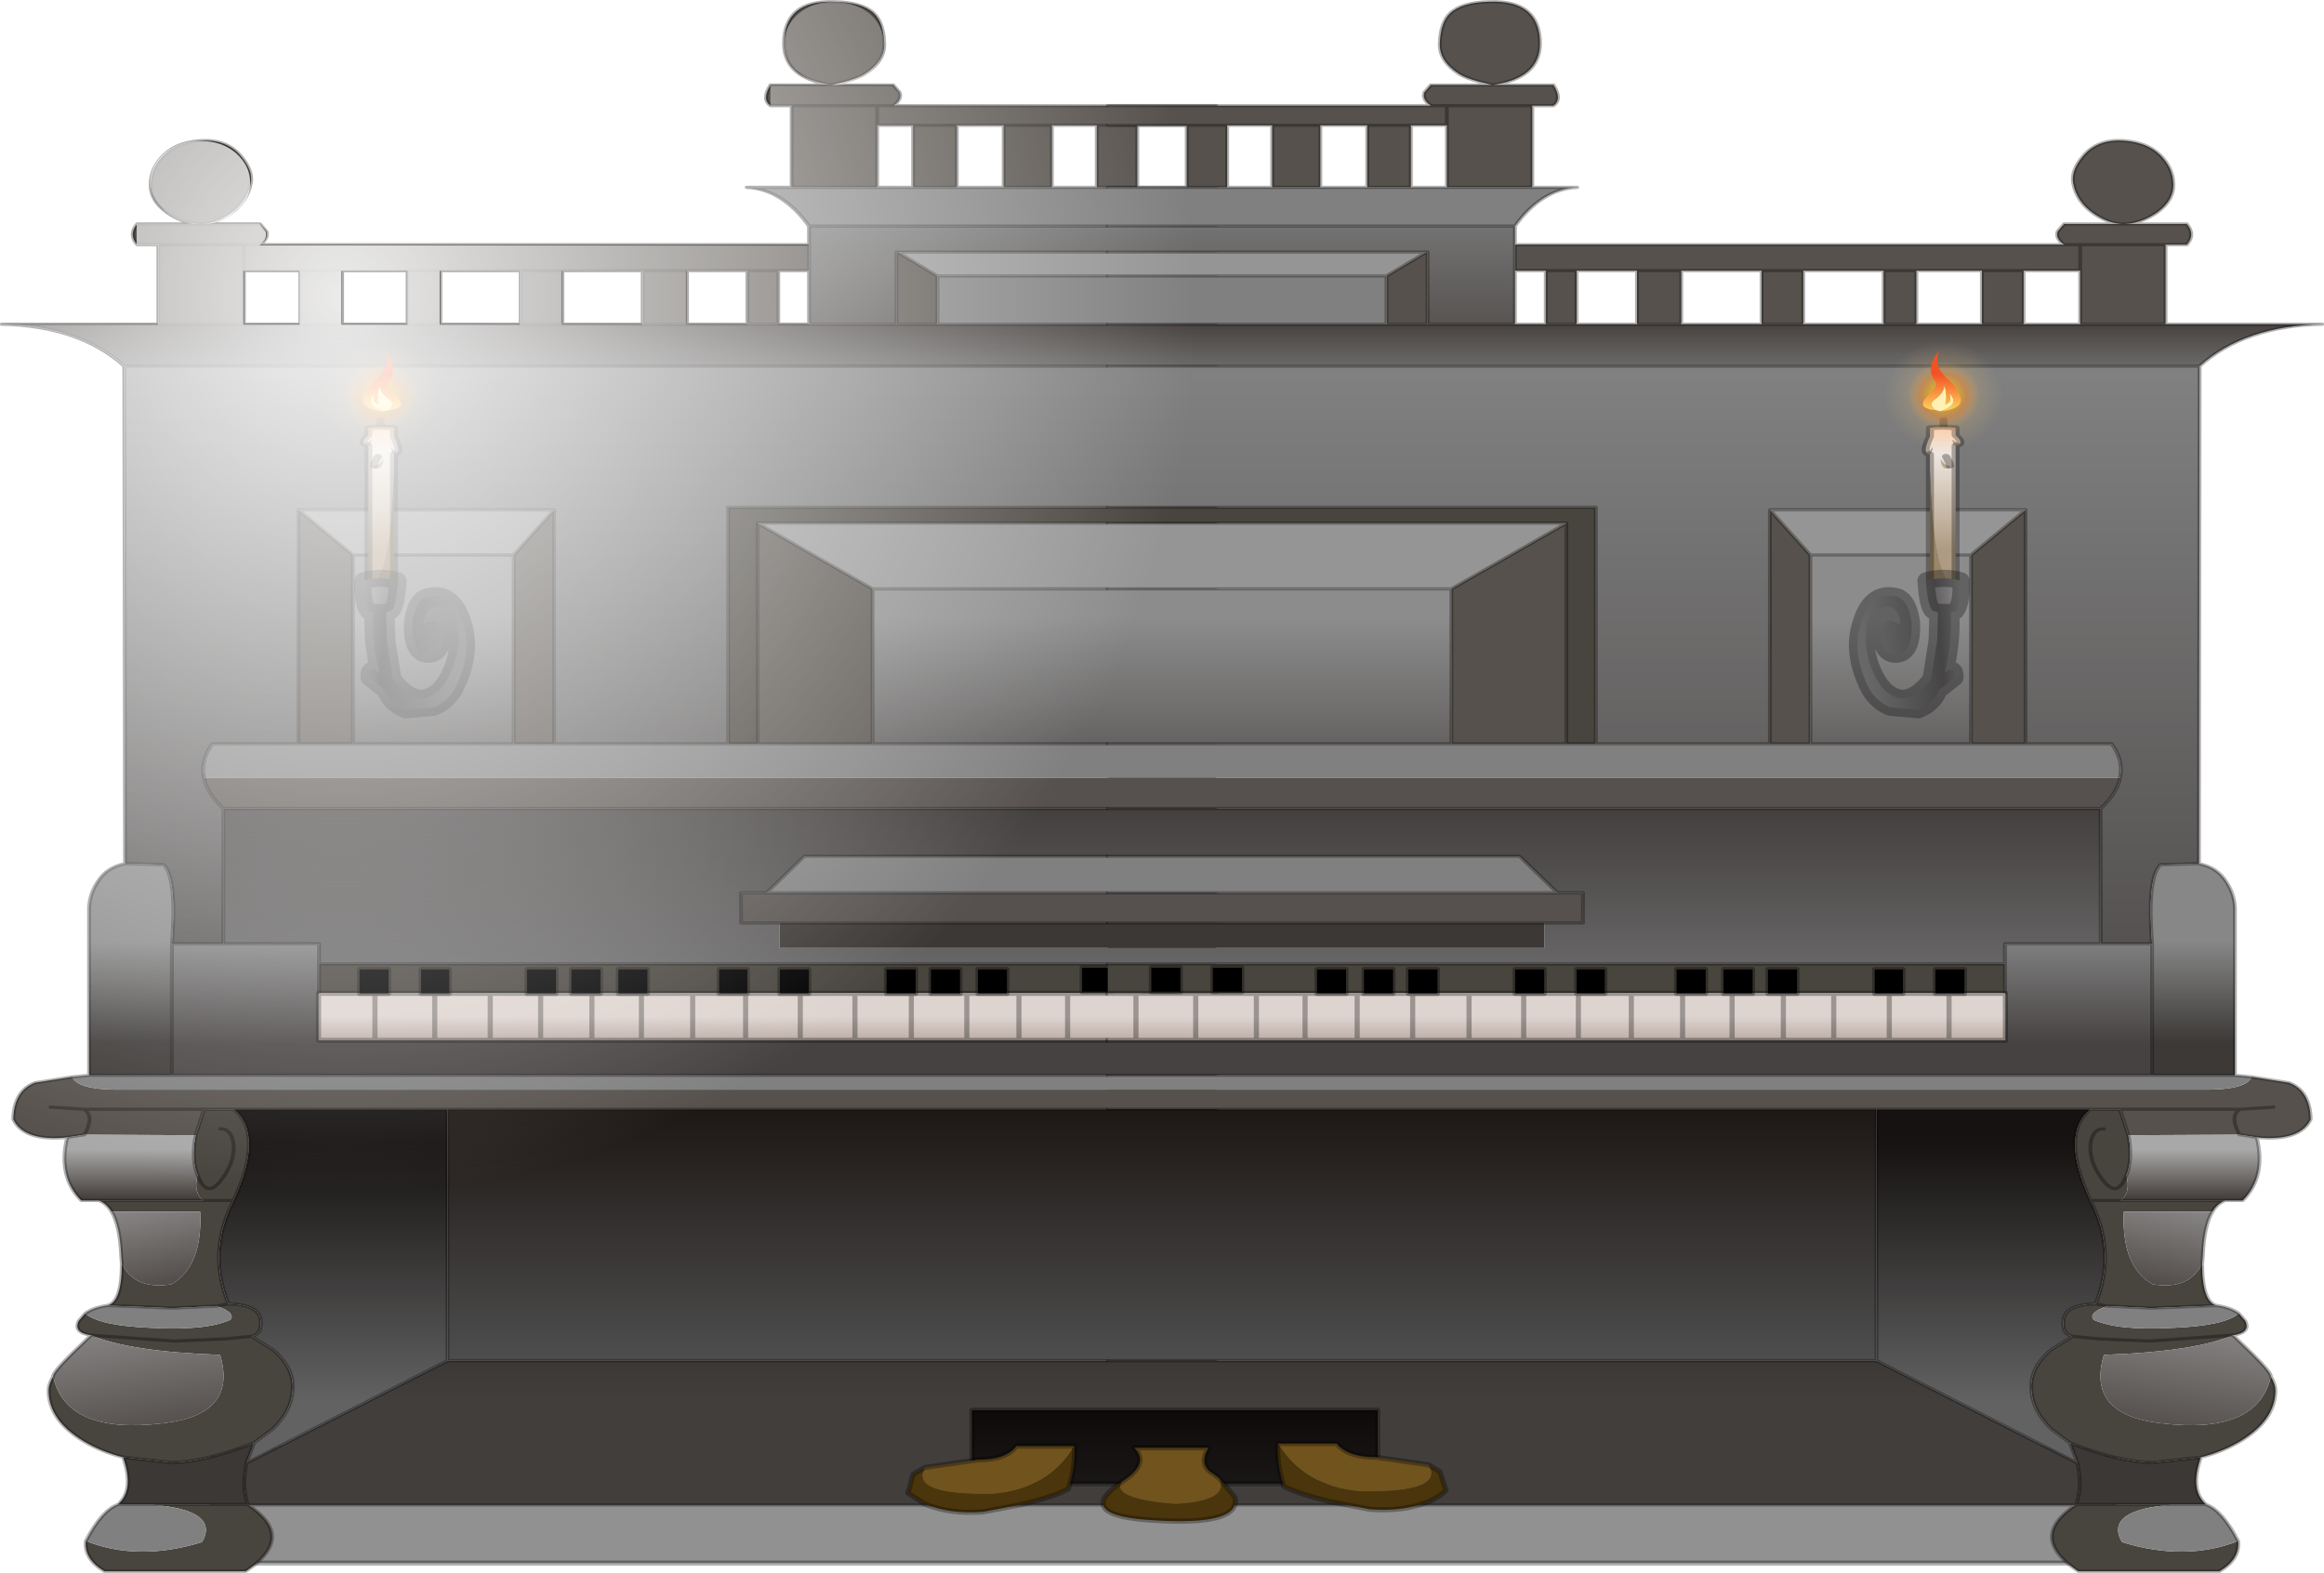 <?xml version="1.0" encoding="UTF-8" standalone="no"?>
<svg xmlns:xlink="http://www.w3.org/1999/xlink" height="92.1px" width="136.05px" xmlns="http://www.w3.org/2000/svg">
  <g transform="matrix(1.0, 0.0, 0.0, 1.0, 69.0, 92.05)">
    <use height="7.05" transform="matrix(1.0, 0.0, 0.0, 1.0, -56.75, -7.45)" width="111.7" xlink:href="#decoration95-shape0"/>
    <use height="148.25" id="decoration95-Couleur0_593423" filter="url(#decoration95-filter0)" transform="matrix(0.752, 0.0, 0.0, 0.621, -69.013, -92.043)" width="94.85" xlink:href="#decoration95-sprite0"/>
    <use height="48.3" transform="matrix(0.47, 0.0, 0.0, 0.299, -50.372, -72.073)" width="15.45" xlink:href="#decoration95-sprite1"/>
    <use height="27.7" transform="matrix(1.0, 0.0, 0.0, 1.0, -50.5, -58.7)" width="52.85" xlink:href="#decoration95-shape3"/>
    <use height="148.25" id="decoration95-Couleur0_593423" filter="url(#decoration95-filter0)" transform="matrix(-0.752, 0.0, 0.0, 0.621, 67.063, -92.043)" width="94.85" xlink:href="#decoration95-sprite0"/>
    <use height="48.3" transform="matrix(-0.47, 0.0, 0.0, 0.299, 48.422, -72.073)" width="15.45" xlink:href="#decoration95-sprite1"/>
    <use height="55.85" transform="matrix(1.0, 0.0, 0.0, 1.0, -16.0, -58.7)" width="64.55" xlink:href="#decoration95-shape4"/>
    <use height="91.9" transform="matrix(1.0, 0.0, 0.0, 1.0, -68.9, -91.95)" width="71.1" xlink:href="#decoration95-sprite3"/>
  </g>
  <defs>
    <g id="decoration95-shape0" transform="matrix(1.0, 0.0, 0.0, 1.0, 56.75, 7.45)">
      <path d="M54.8 -0.55 L-56.6 -0.55 -56.6 -7.3 54.8 -7.3 54.8 -0.55" fill="#000000" fill-opacity="0.431" fill-rule="evenodd" stroke="none"/>
      <path d="M54.8 -0.55 L-56.6 -0.55 -56.6 -7.3 54.8 -7.3 54.8 -0.55 Z" fill="none" stroke="#000000" stroke-linecap="round" stroke-linejoin="round" stroke-opacity="0.302" stroke-width="0.3"/>
    </g>
    <g id="decoration95-sprite0" transform="matrix(1.0, 0.0, 0.0, 1.0, 0.15, 0.15)">
      <use height="148.25" transform="matrix(1.0, 0.0, 0.0, 1.0, -0.15, -0.15)" width="94.85" xlink:href="#decoration95-shape1"/>
    </g>
    <g id="decoration95-shape1" transform="matrix(1.0, 0.0, 0.0, 1.0, 0.15, 0.15)">
      <path d="M94.55 34.35 L94.55 47.65 56.55 47.65 56.55 69.95 43.0 69.95 43.0 47.9 23.1 47.9 23.1 69.95 16.4 69.95 Q15.45 71.55 15.75 73.15 15.95 74.6 17.25 76.05 L17.25 88.8 13.25 88.8 Q13.65 82.6 12.6 81.35 L9.6 81.25 9.55 34.35 94.55 34.35" fill="url(#decoration95-gradient0)" fill-rule="evenodd" stroke="none"/>
      <path d="M94.55 55.35 L94.55 69.95 67.8 69.95 67.8 55.35 94.55 55.35 M27.35 52.15 L39.85 52.15 39.85 69.95 27.35 69.95 27.35 52.15" fill="url(#decoration95-gradient1)" fill-rule="evenodd" stroke="none"/>
      <path d="M94.55 23.6 L94.55 25.85 72.85 25.85 69.75 23.6 94.55 23.6 M94.55 49.15 L94.55 55.35 67.8 55.35 58.85 49.15 94.55 49.15 M39.85 52.15 L27.35 52.15 23.1 47.9 43.0 47.9 39.85 52.15" fill="#959595" fill-rule="evenodd" stroke="none"/>
      <path d="M94.55 47.65 L94.55 49.15 58.85 49.15 58.85 69.95 56.55 69.95 56.55 47.65 94.55 47.65 M94.55 90.7 L94.55 93.45 24.7 93.45 24.7 90.7 94.55 90.7 M19.2 141.7 Q23.0 144.75 19.0 147.95 L8.0 147.95 Q6.4 146.8 6.55 145.1 10.65 147.05 15.6 145.2 17.05 142.1 11.4 141.65 L19.15 141.65 19.2 141.7 M9.45 137.2 Q7.8 136.7 6.4 135.7 3.65 133.7 3.65 130.9 3.65 130.35 4.0 129.6 5.05 135.1 12.55 134.0 18.4 133.2 17.0 127.55 9.95 127.25 6.95 125.7 5.55 125.45 6.0 124.35 L6.5 123.65 Q7.6 124.8 11.55 125.0 15.85 125.3 17.8 124.25 18.25 123.6 16.75 122.95 L13.3 123.15 8.2 122.9 Q9.35 122.65 9.35 118.95 10.35 121.45 13.2 120.9 15.65 119.25 15.45 114.05 L8.55 114.05 Q8.15 113.25 7.55 113.0 L15.7 113.0 Q14.9 112.3 15.25 110.6 L15.2 110.5 Q14.75 108.9 15.1 106.85 L15.75 104.4 18.05 104.4 Q20.45 106.75 18.05 113.0 16.0 117.85 17.65 122.75 20.0 122.8 20.15 124.25 20.3 125.6 19.45 125.8 L21.15 127.1 Q22.8 128.8 22.65 130.9 22.55 132.85 21.1 134.55 L19.65 135.85 Q15.7 137.7 13.15 137.7 L9.45 137.2 M17.0 106.25 Q17.9 106.2 18.05 107.75 18.15 109.4 17.1 111.05 15.95 112.9 15.25 110.6 15.95 112.9 17.1 111.05 18.15 109.4 18.05 107.75 17.9 106.2 17.0 106.25 M16.75 122.95 L17.65 122.75 16.75 122.95 M18.05 113.0 L15.7 113.0 18.05 113.0 M19.45 125.8 L17.35 126.05 13.45 126.25 7.0 125.7 6.95 125.7 7.0 125.7 13.45 126.25 17.35 126.05 19.45 125.8" fill="#48443e" fill-rule="evenodd" stroke="none"/>
      <path d="M94.55 9.8 L94.55 11.65 88.4 11.65 88.4 17.5 85.25 17.5 85.25 11.65 81.75 11.65 81.75 17.5 78.0 17.5 78.0 11.65 74.35 11.65 74.35 17.5 70.95 17.5 70.95 11.65 74.35 11.65 70.95 11.65 68.15 11.65 68.15 17.5 61.5 17.5 61.5 9.8 59.85 9.8 Q59.15 9.2 59.85 7.85 L64.6 7.85 Q60.9 7.2 60.9 3.95 60.9 -0.15 64.8 0.0 67.0 0.05 67.9 1.1 68.65 1.95 68.7 3.95 68.75 5.6 67.2 6.8 66.7 7.2 65.6 7.55 L64.6 7.85 69.4 7.85 69.9 8.55 Q70.1 9.2 69.4 9.8 L94.55 9.8 M94.55 102.55 L94.55 104.4 34.7 104.4 18.05 104.4 15.75 104.4 15.1 106.85 6.45 106.8 5.1 107.05 Q1.75 107.45 0.9 105.35 0.95 102.65 2.6 101.9 L5.5 101.35 Q5.9 102.5 8.75 102.55 L94.55 102.55 M12.2 30.4 L12.2 22.9 10.55 22.9 Q9.85 21.95 10.55 20.95 L15.35 20.95 14.9 20.9 Q13.9 20.7 12.9 19.9 11.5 18.7 11.6 17.05 11.65 15.8 12.4 14.75 13.45 13.25 15.5 13.1 17.55 12.95 18.65 14.6 19.55 15.9 19.4 17.05 19.15 18.85 17.75 20.0 16.65 20.9 15.6 20.95 L20.1 20.95 20.6 21.65 Q20.8 22.3 20.1 22.9 L62.85 22.9 62.85 25.35 60.45 25.35 60.45 30.4 58.05 30.4 58.05 25.35 53.35 25.35 53.35 30.4 49.9 30.4 49.9 25.35 43.65 25.35 43.65 30.4 40.4 30.4 40.4 25.35 43.65 25.35 40.4 25.35 34.15 25.35 31.6 25.35 34.15 25.35 34.15 30.4 31.6 30.4 31.6 25.35 26.5 25.35 23.25 25.35 26.5 25.35 26.5 30.4 23.25 30.4 23.25 25.35 18.85 25.35 18.85 22.9 20.1 22.9 18.85 22.9 18.85 25.35 18.85 30.4 12.2 30.4 M85.25 11.65 L88.4 11.65 85.25 11.65 M69.4 9.8 L68.15 9.8 68.15 11.65 68.15 9.8 61.5 9.8 68.15 9.8 69.4 9.8 M81.75 11.65 L78.0 11.65 81.75 11.65 M69.65 30.4 L69.65 23.6 69.75 23.6 72.85 25.85 72.85 30.4 69.65 30.4 M58.05 25.35 L60.45 25.35 58.05 25.35 M49.9 25.35 L53.35 25.35 49.9 25.35 M12.2 22.9 L18.85 22.9 12.2 22.9 M15.35 20.95 L15.6 20.95 15.35 20.95 M39.85 52.15 L43.0 47.9 43.0 69.95 39.85 69.95 39.85 52.15 M23.1 47.9 L27.35 52.15 27.35 69.95 23.1 69.95 23.1 47.9 M67.8 55.35 L67.8 69.95 58.85 69.95 58.85 49.15 67.8 55.35 M6.45 106.8 Q7.25 105.0 6.4 104.4 L15.75 104.4 6.4 104.4 Q7.25 105.0 6.45 106.8 M3.8 104.2 L6.4 104.4 3.8 104.2" fill="#56514c" fill-rule="evenodd" stroke="none"/>
      <path d="M88.4 17.5 L94.55 17.5 94.55 21.15 62.85 21.15 Q60.75 17.65 58.0 17.5 L61.5 17.5 68.15 17.5 70.95 17.5 74.35 17.5 78.0 17.5 81.75 17.5 85.25 17.5 88.4 17.5 M94.55 25.85 L94.55 30.4 72.85 30.4 72.85 25.85 94.55 25.85 M94.55 69.95 L94.55 73.15 15.75 73.15 Q15.45 71.55 16.4 69.95 L23.1 69.95 27.35 69.95 39.85 69.95 43.0 69.95 56.55 69.95 58.85 69.95 67.8 69.95 94.55 69.95 M94.55 80.55 L94.55 84.0 59.55 84.0 62.5 80.55 94.55 80.55 M94.55 101.2 L94.55 102.55 8.75 102.55 Q5.9 102.5 5.5 101.35 L6.8 101.2 13.25 101.2 94.55 101.2 M6.55 145.1 Q7.75 142.25 9.05 141.65 L11.4 141.65 Q17.05 142.1 15.6 145.2 10.65 147.05 6.55 145.1 M6.5 123.65 Q7.1 123.1 8.2 122.9 L13.3 123.15 16.75 122.95 Q18.25 123.6 17.8 124.25 15.85 125.3 11.55 125.0 7.6 124.8 6.5 123.65" fill="#808080" fill-rule="evenodd" stroke="none"/>
      <path d="M94.55 73.15 L94.55 76.05 17.25 76.05 Q15.95 74.6 15.75 73.15 L94.55 73.15 M94.55 84.0 L94.55 86.85 60.55 86.85 57.55 86.85 57.55 84.0 59.55 84.0 94.55 84.0" fill="#56514e" fill-rule="evenodd" stroke="none"/>
      <path d="M94.55 76.05 L94.55 80.55 62.5 80.55 59.55 84.0 57.55 84.0 57.55 86.85 60.55 86.85 60.55 89.2 94.55 89.2 94.55 90.7 24.7 90.7 24.7 88.8 17.25 88.8 17.25 76.05 94.55 76.05" fill="url(#decoration95-gradient2)" fill-rule="evenodd" stroke="none"/>
      <path d="M94.55 86.85 L94.55 89.2 60.55 89.2 60.55 86.85 94.55 86.85 M9.05 141.65 Q10.35 140.3 9.45 137.2 L13.15 137.7 Q15.7 137.7 19.65 135.85 L19.05 137.75 18.95 138.6 Q18.75 140.15 19.15 141.65 L11.4 141.65 9.05 141.65" fill="#3c3835" fill-rule="evenodd" stroke="none"/>
      <path d="M94.55 30.4 L94.55 34.35 9.55 34.35 Q6.05 30.55 0.0 30.4 L12.2 30.4 18.85 30.4 23.25 30.4 26.5 30.4 31.6 30.4 34.15 30.4 40.4 30.4 43.65 30.4 49.9 30.4 53.35 30.4 58.05 30.4 60.45 30.4 62.85 30.4 69.65 30.4 72.85 30.4 94.55 30.4" fill="url(#decoration95-gradient3)" fill-rule="evenodd" stroke="none"/>
      <path d="M94.55 21.15 L94.55 23.6 69.75 23.6 69.65 23.6 69.65 30.4 62.85 30.4 62.85 25.35 62.85 22.9 62.85 21.15 94.55 21.15" fill="url(#decoration95-gradient4)" fill-rule="evenodd" stroke="none"/>
      <path d="M24.7 93.45 L24.7 97.85 94.55 97.85 94.55 101.2 13.25 101.2 13.25 88.8 17.25 88.8 24.7 88.8 24.7 90.7 24.7 93.45" fill="url(#decoration95-gradient5)" fill-rule="evenodd" stroke="none"/>
      <path d="M6.8 101.2 L6.8 85.8 Q6.75 84.3 7.45 83.0 8.15 81.6 9.6 81.25 L12.6 81.35 Q13.65 82.6 13.25 88.8 L13.25 101.2 6.8 101.2" fill="url(#decoration95-gradient6)" fill-rule="evenodd" stroke="none"/>
      <path d="M7.55 113.0 L6.2 113.0 Q4.35 110.75 5.1 107.05 L6.45 106.8 15.1 106.85 Q14.75 108.9 15.2 110.5 L15.25 110.6 Q14.9 112.3 15.7 113.0 L7.55 113.0" fill="url(#decoration95-gradient7)" fill-rule="evenodd" stroke="none"/>
      <path d="M9.35 118.95 L9.3 118.2 Q9.2 115.35 8.55 114.05 L15.45 114.05 Q15.65 119.25 13.2 120.9 10.35 121.45 9.35 118.95" fill="url(#decoration95-gradient8)" fill-rule="evenodd" stroke="none"/>
      <path d="M4.0 129.6 Q3.95 129.25 5.45 127.45 L6.95 125.7 Q9.95 127.25 17.0 127.55 18.4 133.2 12.55 134.0 5.05 135.1 4.0 129.6" fill="url(#decoration95-gradient9)" fill-rule="evenodd" stroke="none"/>
      <path d="M19.65 135.85 L21.1 134.55 Q22.55 132.85 22.65 130.9 22.8 128.8 21.15 127.1 L19.45 125.8 Q20.3 125.6 20.15 124.25 20.0 122.8 17.65 122.75 16.0 117.85 18.05 113.0 20.45 106.75 18.05 104.4 L34.7 104.4 34.7 128.1 19.05 137.75 19.65 135.85" fill="url(#decoration95-gradient10)" fill-rule="evenodd" stroke="none"/>
      <path d="M94.55 104.4 L94.55 128.1 34.7 128.1 34.7 104.4 94.55 104.4" fill="url(#decoration95-gradient11)" fill-rule="evenodd" stroke="none"/>
      <path d="M94.55 128.1 L94.55 141.7 19.2 141.7 19.15 141.65 Q18.75 140.15 18.95 138.6 L19.05 137.75 34.7 128.1 94.55 128.1" fill="url(#decoration95-gradient12)" fill-rule="evenodd" stroke="none"/>
      <path d="M94.55 11.65 L88.4 11.65 88.4 17.5 94.55 17.5 M94.55 141.7 L19.2 141.7 Q23.0 144.75 19.0 147.95 L8.0 147.95 Q6.4 146.8 6.55 145.1 7.75 142.25 9.05 141.65 10.35 140.3 9.45 137.2 7.8 136.7 6.4 135.7 3.65 133.7 3.65 130.9 3.65 130.35 4.0 129.6 3.95 129.25 5.45 127.45 L6.95 125.7 Q5.55 125.45 6.0 124.35 L6.5 123.65 Q7.1 123.1 8.2 122.9 9.35 122.65 9.35 118.95 L9.3 118.2 Q9.2 115.35 8.55 114.05 8.15 113.25 7.55 113.0 L6.2 113.0 Q4.35 110.75 5.1 107.05 1.75 107.45 0.9 105.35 0.95 102.65 2.6 101.9 L5.5 101.35 6.8 101.2 6.8 85.8 Q6.75 84.3 7.45 83.0 8.15 81.6 9.6 81.25 L9.55 34.35 Q6.05 30.55 0.0 30.4 L12.2 30.4 12.2 22.9 10.55 22.9 Q9.85 21.95 10.55 20.95 L15.35 20.95 14.9 20.9 Q13.9 20.7 12.9 19.9 11.5 18.7 11.6 17.05 11.65 15.8 12.4 14.75 13.45 13.25 15.5 13.1 17.55 12.95 18.65 14.6 19.55 15.9 19.4 17.05 19.15 18.85 17.75 20.0 16.65 20.9 15.6 20.95 L20.1 20.95 20.6 21.65 Q20.8 22.3 20.1 22.9 L62.85 22.9 62.85 21.15 Q60.75 17.65 58.0 17.5 L61.5 17.5 61.5 9.8 59.85 9.8 Q59.15 9.2 59.85 7.85 L64.6 7.85 Q60.9 7.2 60.9 3.95 60.9 -0.15 64.8 0.0 67.0 0.05 67.9 1.1 68.65 1.95 68.7 3.95 68.75 5.6 67.2 6.8 66.7 7.2 65.6 7.55 L64.6 7.85 69.4 7.85 69.9 8.55 Q70.1 9.2 69.4 9.8 L94.55 9.8 M85.25 17.5 L85.25 11.65 81.75 11.65 81.75 17.5 85.25 17.5 88.4 17.5 M88.4 11.65 L85.25 11.65 M74.35 11.65 L70.95 11.65 70.95 17.5 74.35 17.5 74.35 11.65 78.0 11.65 81.75 11.65 M68.15 11.65 L68.15 9.8 61.5 9.8 M68.15 9.8 L69.4 9.8 M69.75 23.6 L69.65 23.6 69.65 30.4 72.85 30.4 72.85 25.85 69.75 23.6 94.55 23.6 M61.5 17.5 L68.15 17.5 68.15 11.65 70.95 11.65 M74.35 17.5 L78.0 17.5 78.0 11.65 M68.15 17.5 L70.95 17.5 M58.05 30.4 L58.05 25.35 53.35 25.35 53.35 30.4 58.05 30.4 60.45 30.4 60.45 25.35 58.05 25.35 M49.9 25.35 L49.9 30.4 53.35 30.4 M43.65 30.4 L43.65 25.35 40.4 25.35 40.4 30.4 43.65 30.4 49.9 30.4 M49.9 25.35 L43.65 25.35 M53.35 25.35 L49.9 25.35 M62.85 30.4 L62.85 25.35 60.45 25.35 M69.65 30.4 L62.85 30.4 60.45 30.4 M62.85 25.35 L62.85 22.9 M20.1 22.9 L18.85 22.9 18.85 25.35 23.25 25.35 26.5 25.35 31.6 25.35 34.15 25.35 40.4 25.35 M15.6 20.95 L15.35 20.95 M18.85 22.9 L12.2 22.9 M18.85 25.35 L18.85 30.4 23.25 30.4 23.25 25.35 M12.2 30.4 L18.85 30.4 M34.15 30.4 L40.4 30.4 M31.6 30.4 L34.15 30.4 34.15 25.35 M31.6 25.35 L31.6 30.4 26.5 30.4 23.25 30.4 M26.5 30.4 L26.5 25.35 M27.35 52.15 L39.85 52.15 43.0 47.9 23.1 47.9 27.35 52.15 27.35 69.95 39.85 69.95 39.85 52.15 M27.35 69.95 L23.1 69.95 16.4 69.95 Q15.45 71.55 15.75 73.15 M17.25 88.8 L13.25 88.8 13.25 101.2 94.55 101.2 M17.25 88.8 L17.25 76.05 Q15.95 74.6 15.75 73.15 M13.25 88.8 Q13.65 82.6 12.6 81.35 L9.6 81.25 M24.7 90.7 L24.7 88.8 17.25 88.8 M24.7 90.7 L24.7 93.45 M67.8 55.35 L67.8 69.95 94.55 69.95 M56.55 69.95 L43.0 69.95 39.85 69.95 M56.55 69.95 L58.85 69.95 58.85 49.15 94.55 49.15 M59.55 84.0 L57.55 84.0 57.55 86.85 60.55 86.85 94.55 86.85 M67.8 69.95 L58.85 69.95 M94.55 80.55 L62.5 80.55 59.55 84.0 94.55 84.0 M58.85 49.15 L67.8 55.35 94.55 55.35 M23.1 47.9 L23.1 69.95 M43.0 69.95 L43.0 47.9 M94.55 47.65 L56.55 47.65 56.55 69.95 M15.1 106.85 L15.75 104.4 6.4 104.4 Q7.25 105.0 6.45 106.8 L5.1 107.05 M15.1 106.85 Q14.75 108.9 15.2 110.5 L15.25 110.6 Q15.95 112.9 17.1 111.05 18.15 109.4 18.05 107.75 17.9 106.2 17.0 106.25 M18.05 104.4 L15.75 104.4 M6.4 104.4 L3.8 104.2 M16.75 122.95 L13.3 123.15 8.2 122.9 M17.65 122.75 L16.75 122.95 M18.05 104.4 Q20.45 106.75 18.05 113.0 16.0 117.85 17.65 122.75 20.0 122.8 20.15 124.25 20.3 125.6 19.45 125.8 L21.15 127.1 Q22.8 128.8 22.65 130.9 22.55 132.85 21.1 134.55 L19.65 135.85 19.05 137.75 34.7 128.1 34.7 104.4 18.05 104.4 M15.7 113.0 L18.05 113.0 M7.55 113.0 L15.7 113.0 M6.8 101.2 L13.25 101.2 M6.95 125.7 L7.0 125.7 13.45 126.25 17.35 126.05 19.45 125.8 M19.15 141.65 L11.4 141.65 M19.15 141.65 Q18.75 140.15 18.95 138.6 L19.05 137.75 M19.2 141.7 L19.15 141.65 M9.45 137.2 L13.15 137.7 Q15.7 137.7 19.65 135.85 M9.05 141.65 L11.4 141.65 M94.55 128.1 L34.7 128.1 M34.7 104.4 L94.55 104.4 M94.55 90.7 L24.7 90.7 M94.55 25.85 L72.85 25.85 M94.55 34.35 L9.55 34.35 M94.55 30.4 L72.85 30.4 M94.55 76.05 L17.25 76.05 M81.75 17.5 L78.0 17.5 M94.55 21.15 L62.85 21.15" fill="none" stroke="#000000" stroke-linecap="round" stroke-linejoin="round" stroke-opacity="0.302" stroke-width="0.3"/>
    </g>
    <linearGradient gradientTransform="matrix(0.0, 0.036, -0.033, 0.0, 52.85, 64.8)" gradientUnits="userSpaceOnUse" id="decoration95-gradient0" spreadMethod="pad" x1="-819.2" x2="819.2">
      <stop offset="0.0" stop-color="#808080"/>
      <stop offset="0.992" stop-color="#514e4d"/>
    </linearGradient>
    <linearGradient gradientTransform="matrix(0.0, 0.018, -0.011, 0.0, 34.35, 71.0)" gradientUnits="userSpaceOnUse" id="decoration95-gradient1" spreadMethod="pad" x1="-819.2" x2="819.2">
      <stop offset="0.059" stop-color="#8c8c8c"/>
      <stop offset="0.992" stop-color="#332e2c"/>
    </linearGradient>
    <linearGradient gradientTransform="matrix(0.0, -0.013, 0.009, 0.0, 55.85, 81.15)" gradientUnits="userSpaceOnUse" id="decoration95-gradient2" spreadMethod="pad" x1="-819.2" x2="819.2">
      <stop offset="0.008" stop-color="#696868"/>
      <stop offset="1.0" stop-color="#35312f"/>
    </linearGradient>
    <linearGradient gradientTransform="matrix(0.0, -0.004, 0.002, 0.0, 47.15, 32.6)" gradientUnits="userSpaceOnUse" id="decoration95-gradient3" spreadMethod="pad" x1="-819.2" x2="819.2">
      <stop offset="0.0" stop-color="#797979"/>
      <stop offset="0.988" stop-color="#3f3936"/>
    </linearGradient>
    <linearGradient gradientTransform="matrix(0.0, 0.01, -0.006, 0.0, 78.75, 25.8)" gradientUnits="userSpaceOnUse" id="decoration95-gradient4" spreadMethod="pad" x1="-819.2" x2="819.2">
      <stop offset="0.0" stop-color="#7e7e7e"/>
      <stop offset="0.992" stop-color="#4d4947"/>
    </linearGradient>
    <linearGradient gradientTransform="matrix(0.0, 0.006, -0.012, 0.0, 9.25, 93.45)" gradientUnits="userSpaceOnUse" id="decoration95-gradient5" spreadMethod="pad" x1="-819.2" x2="819.2">
      <stop offset="0.0" stop-color="#808080"/>
      <stop offset="0.992" stop-color="#464241"/>
    </linearGradient>
    <linearGradient gradientTransform="matrix(0.0, 0.006, -0.012, 0.0, 9.25, 93.45)" gradientUnits="userSpaceOnUse" id="decoration95-gradient6" spreadMethod="pad" x1="-819.2" x2="819.2">
      <stop offset="0.0" stop-color="#878787"/>
      <stop offset="0.976" stop-color="#3c3937"/>
    </linearGradient>
    <linearGradient gradientTransform="matrix(0.0, 0.003, -0.004, 0.0, 10.3, 110.65)" gradientUnits="userSpaceOnUse" id="decoration95-gradient7" spreadMethod="pad" x1="-819.2" x2="819.2">
      <stop offset="0.0" stop-color="#a8a8a8"/>
      <stop offset="0.992" stop-color="#3f3936"/>
    </linearGradient>
    <linearGradient gradientTransform="matrix(0.003, 0.009, -0.004, 0.001, 12.0, 116.0)" gradientUnits="userSpaceOnUse" id="decoration95-gradient8" spreadMethod="pad" x1="-819.2" x2="819.2">
      <stop offset="0.035" stop-color="#a8a8a8"/>
      <stop offset="0.992" stop-color="#3f3936"/>
    </linearGradient>
    <linearGradient gradientTransform="matrix(0.004, 0.013, -0.005, 0.001, 10.95, 127.95)" gradientUnits="userSpaceOnUse" id="decoration95-gradient9" spreadMethod="pad" x1="-819.2" x2="819.2">
      <stop offset="0.035" stop-color="#a8a8a8"/>
      <stop offset="0.992" stop-color="#3f3936"/>
    </linearGradient>
    <linearGradient gradientTransform="matrix(0.0, -0.015, 0.021, 0.0, 55.75, 119.7)" gradientUnits="userSpaceOnUse" id="decoration95-gradient10" spreadMethod="pad" x1="-819.2" x2="819.2">
      <stop offset="0.0" stop-color="#626262"/>
      <stop offset="1.0" stop-color="#151211"/>
    </linearGradient>
    <linearGradient gradientTransform="matrix(0.0, -0.014, 0.015, 0.0, 64.6, 116.25)" gradientUnits="userSpaceOnUse" id="decoration95-gradient11" spreadMethod="pad" x1="-819.2" x2="819.2">
      <stop offset="0.0" stop-color="#4d4d4d"/>
      <stop offset="1.0" stop-color="#1e1816"/>
    </linearGradient>
    <linearGradient gradientTransform="matrix(0.0, -0.015, 0.021, 0.0, 55.75, 119.7)" gradientUnits="userSpaceOnUse" id="decoration95-gradient12" spreadMethod="pad" x1="-819.2" x2="819.2">
      <stop offset="0.0" stop-color="#413e3c"/>
      <stop offset="1.0" stop-color="#191615"/>
    </linearGradient>
    <g id="decoration95-sprite1" transform="matrix(1.0, 0.0, 0.0, 1.0, 7.7, 53.5)">
      <use height="48.3" transform="matrix(1.0, 0.0, 0.0, 1.0, -7.7, -53.5)" width="15.45" xlink:href="#decoration95-shape2"/>
      <use height="0.0" transform="matrix(0.048, 0.019, -0.014, 0.078, -1.65, -47.2)" width="0.0" xlink:href="#decoration95-sprite2"/>
    </g>
    <g id="decoration95-shape2" transform="matrix(1.0, 0.0, 0.0, 1.0, 7.7, 53.5)">
      <path d="M0.05 -36.7 L0.05 -38.1" fill="none" stroke="#000000" stroke-linecap="round" stroke-linejoin="round" stroke-opacity="0.298" stroke-width="1.0"/>
      <path d="M-2.0 -33.45 Q-2.25 -33.95 -1.45 -35.1 L-1.45 -36.55 Q0.15 -36.85 1.75 -36.55 L1.75 -34.85 Q2.4 -32.7 2.25 -31.9 1.75 -31.65 1.4 -32.8 1.45 -31.95 1.75 -31.4 L1.75 -27.95 Q1.3 -5.5 -1.45 -6.05 L-1.45 -33.1 Q-1.05 -33.35 -1.1 -34.2 -1.4 -33.65 -2.0 -33.45" fill="url(#decoration95-gradient13)" fill-rule="evenodd" stroke="none"/>
      <path d="M2.25 -31.9 Q2.15 -31.35 1.75 -31.4 1.45 -31.95 1.4 -32.8 1.75 -31.65 2.25 -31.9 M-1.45 -33.1 Q-1.9 -33.2 -2.0 -33.45 -1.4 -33.65 -1.1 -34.2 -1.05 -33.35 -1.45 -33.1" fill="#b6a68f" fill-rule="evenodd" stroke="none"/>
      <path d="M1.75 -27.95 L1.75 -6.05 Q0.2 -5.35 -1.45 -6.05 1.3 -5.5 1.75 -27.95" fill="#9a876a" fill-rule="evenodd" stroke="none"/>
      <path d="M-2.0 -33.45 Q-2.25 -33.95 -1.45 -35.1 L-1.45 -36.55 Q0.15 -36.85 1.75 -36.55 L1.75 -34.85 Q2.4 -32.7 2.25 -31.9 2.15 -31.35 1.75 -31.4 L1.75 -27.95 1.75 -6.05 Q0.2 -5.35 -1.45 -6.05 L-1.45 -33.1 Q-1.9 -33.2 -2.0 -33.45 Z" fill="none" stroke="#000000" stroke-linecap="round" stroke-linejoin="round" stroke-opacity="0.298" stroke-width="1.0"/>
      <path d="M-0.75 -29.1 Q-0.15 -29.0 0.45 -30.5 0.3 -28.75 -0.2 -28.6 -0.8 -28.4 -0.75 -29.1" fill="#b6a68f" fill-rule="evenodd" stroke="none"/>
      <path d="M-0.75 -29.1 L-0.65 -29.75 -0.25 -30.95" fill="none" stroke="#000000" stroke-linecap="round" stroke-linejoin="round" stroke-opacity="0.298" stroke-width="1.0"/>
      <path d="M5.5 -50.4 Q7.75 -47.3 7.75 -42.9 7.75 -38.5 5.5 -35.35 3.25 -32.3 0.05 -32.3 -3.2 -32.3 -5.45 -35.35 -7.7 -38.5 -7.7 -42.9 -7.7 -47.3 -5.45 -50.4 -3.2 -53.5 0.05 -53.5 3.25 -53.5 5.5 -50.4" fill="url(#decoration95-gradient14)" fill-rule="evenodd" stroke="none"/>
      <path d="M0.45 -39.8 Q-2.05 -41.05 -0.7 -43.25 -1.05 -41.45 -0.15 -41.15 -0.4 -42.7 -0.1 -44.7 L-0.05 -45.0 -0.05 -44.7 Q0.05 -43.25 1.2 -42.05 1.95 -41.15 1.1 -40.05 L0.45 -39.8" fill="#fff1b4" fill-rule="evenodd" stroke="none"/>
      <path d="M0.45 -39.8 L0.4 -39.8 Q-2.55 -40.3 -2.05 -42.7 L-1.4 -44.7 -0.2 -46.5 Q1.4 -48.95 0.55 -51.75 2.45 -48.2 1.0 -45.45 0.95 -45.05 1.05 -44.7 L1.25 -44.15 2.1 -42.7 Q2.9 -41.35 2.5 -40.7 2.0 -40.1 1.1 -40.05 1.95 -41.15 1.2 -42.05 0.05 -43.25 -0.05 -44.7 L-0.05 -45.0 -0.1 -44.7 Q-0.4 -42.7 -0.15 -41.15 -1.05 -41.45 -0.7 -43.25 -2.05 -41.05 0.45 -39.8" fill="url(#decoration95-gradient15)" fill-rule="evenodd" stroke="none"/>
    </g>
    <linearGradient gradientTransform="matrix(0.0, -0.017, 0.019, 0.0, 0.4, -25.45)" gradientUnits="userSpaceOnUse" id="decoration95-gradient13" spreadMethod="pad" x1="-819.2" x2="819.2">
      <stop offset="0.043" stop-color="#af9b83"/>
      <stop offset="0.718" stop-color="#eee7e0"/>
      <stop offset="1.0" stop-color="#ffc49f"/>
    </linearGradient>
    <radialGradient cx="0" cy="0" gradientTransform="matrix(0.009, 0.0, 0.0, 0.013, 0.05, -42.9)" gradientUnits="userSpaceOnUse" id="decoration95-gradient14" r="819.2" spreadMethod="pad">
      <stop offset="0.0" stop-color="#fffdf5" stop-opacity="0.878"/>
      <stop offset="0.149" stop-color="#ffd202" stop-opacity="0.702"/>
      <stop offset="0.392" stop-color="#f79331" stop-opacity="0.541"/>
      <stop offset="0.616" stop-color="#fcc86f" stop-opacity="0.141"/>
      <stop offset="1.0" stop-color="#ffdd87" stop-opacity="0.0"/>
    </radialGradient>
    <linearGradient gradientTransform="matrix(0.0, 0.005, -0.006, 0.0, -0.05, -42.95)" gradientUnits="userSpaceOnUse" id="decoration95-gradient15" spreadMethod="pad" x1="-819.2" x2="819.2">
      <stop offset="0.0" stop-color="#f35225"/>
      <stop offset="0.988" stop-color="#ffe362"/>
    </linearGradient>
    <g id="decoration95-shape3" transform="matrix(1.0, 0.0, 0.0, 1.0, 50.5, 58.7)">
      <path d="M-43.3 -56.55 Q-44.15 -56.55 -44.2 -55.5 L-43.7 -55.7 Q-43.35 -55.75 -43.3 -55.5 -42.95 -55.0 -43.15 -54.35 -43.35 -53.8 -43.85 -53.75 -44.95 -53.7 -44.85 -55.65 -44.65 -57.05 -43.85 -57.15 -42.45 -57.4 -41.9 -55.6 -41.3 -53.8 -42.4 -51.7 -42.85 -50.95 -43.6 -50.65 L-45.25 -50.5 Q-46.15 -50.85 -46.45 -51.65 L-47.4 -52.4 Q-47.45 -53.05 -46.8 -52.7 -47.25 -54.45 -47.15 -56.2 L-47.45 -56.3 Q-47.8 -56.75 -47.75 -58.05 -46.75 -58.35 -45.7 -58.05 -45.8 -56.5 -46.1 -56.3 L-46.4 -56.2 -46.35 -54.55 -46.0 -52.3 Q-44.6 -50.45 -43.3 -51.65 -42.75 -52.2 -42.4 -53.25 -42.1 -54.25 -42.2 -55.0 -42.2 -55.6 -42.5 -56.05 -42.85 -56.5 -43.3 -56.55 M-43.3 -55.5 L-43.55 -54.6 Q-43.6 -54.25 -43.75 -54.25 L-44.1 -54.6 -44.2 -55.5 -44.1 -54.6 -43.75 -54.25 Q-43.6 -54.25 -43.55 -54.6 L-43.3 -55.5 M-46.0 -52.3 L-46.8 -52.7 -46.0 -52.3 M-47.15 -56.2 L-46.4 -56.2 -47.15 -56.2" fill="url(#decoration95-gradient16)" fill-rule="evenodd" stroke="none"/>
      <path d="M-43.3 -56.55 Q-44.15 -56.55 -44.2 -55.5 L-43.7 -55.7 Q-43.35 -55.75 -43.3 -55.5 -42.95 -55.0 -43.15 -54.35 -43.35 -53.8 -43.85 -53.75 -44.95 -53.7 -44.85 -55.65 -44.65 -57.05 -43.85 -57.15 -42.45 -57.4 -41.9 -55.6 -41.3 -53.8 -42.4 -51.7 -42.85 -50.95 -43.6 -50.65 L-45.25 -50.5 Q-46.15 -50.85 -46.45 -51.65 L-47.4 -52.4 Q-47.45 -53.05 -46.8 -52.7 -47.25 -54.45 -47.15 -56.2 L-47.45 -56.3 Q-47.8 -56.75 -47.75 -58.05 -46.75 -58.35 -45.7 -58.05 -45.8 -56.5 -46.1 -56.3 L-46.4 -56.2 -46.35 -54.55 -46.0 -52.3 Q-44.6 -50.45 -43.3 -51.65 -42.75 -52.2 -42.4 -53.25 -42.1 -54.25 -42.2 -55.0 -42.2 -55.6 -42.5 -56.05 -42.85 -56.5 -43.3 -56.55 M-46.4 -56.2 L-47.15 -56.2 M-46.8 -52.7 L-46.0 -52.3 M-44.2 -55.5 L-44.1 -54.6 -43.75 -54.25 Q-43.6 -54.25 -43.55 -54.6 L-43.3 -55.5" fill="none" stroke="#000000" stroke-linecap="round" stroke-linejoin="round" stroke-opacity="0.298" stroke-width="1.0"/>
      <path d="M0.55 -31.15 L0.55 -33.9 0.55 -31.15 -2.95 -31.15 -2.95 -33.9 -2.95 -31.15 -6.5 -31.15 -9.35 -31.15 -9.35 -33.9 -6.5 -33.9 -6.5 -31.15 -6.5 -33.9 -2.95 -33.9 0.55 -33.9 2.2 -33.9 2.2 -31.15 0.55 -31.15 M-43.55 -31.15 L-47.05 -31.15 -47.05 -33.9 -47.05 -31.15 -50.35 -31.15 -50.35 -33.9 -47.05 -33.9 -43.55 -33.9 -43.55 -31.15 -43.55 -33.9 -40.3 -33.9 -40.3 -31.15 -40.3 -33.9 -37.35 -33.9 -34.35 -33.9 -34.35 -31.15 -34.35 -33.9 -31.45 -33.9 -31.45 -31.15 -31.45 -33.9 -28.45 -33.9 -25.35 -33.9 -25.35 -31.15 -25.35 -33.9 -22.15 -33.9 -22.15 -31.15 -22.15 -33.9 -18.95 -33.9 -15.65 -33.9 -15.65 -31.15 -15.65 -33.9 -12.4 -33.9 -12.4 -31.15 -12.4 -33.9 -9.35 -33.9 -9.35 -31.15 -12.4 -31.15 -15.65 -31.15 -18.95 -31.15 -18.95 -33.9 -18.95 -31.15 -22.15 -31.15 -25.35 -31.15 -28.45 -31.15 -28.45 -33.9 -28.45 -31.15 -31.45 -31.15 -34.35 -31.15 -37.35 -31.15 -40.3 -31.15 -43.55 -31.15 M-37.35 -31.15 L-37.35 -33.9 -37.35 -31.15" fill="url(#decoration95-gradient17)" fill-rule="evenodd" stroke="none"/>
      <path d="M0.55 -33.9 L0.55 -31.15 2.2 -31.15 M2.2 -33.9 L0.55 -33.9 -2.95 -33.9 -2.95 -31.15 0.55 -31.15 M-47.05 -31.15 L-43.55 -31.15 -43.55 -33.9 -47.05 -33.9 -47.05 -31.15 -50.35 -31.15 -50.35 -33.9 -47.05 -33.9 M-15.65 -31.15 L-15.65 -33.9 -18.95 -33.9 -18.95 -31.15 -15.65 -31.15 -12.4 -31.15 -12.4 -33.9 -15.65 -33.9 M-9.35 -31.15 L-9.35 -33.9 -12.4 -33.9 M-6.5 -33.9 L-9.35 -33.9 M-9.35 -31.15 L-6.5 -31.15 -6.5 -33.9 -2.95 -33.9 M-6.5 -31.15 L-2.95 -31.15 M-12.4 -31.15 L-9.35 -31.15 M-34.35 -31.15 L-34.35 -33.9 -37.35 -33.9 -37.35 -31.15 -34.35 -31.15 -31.45 -31.15 -31.45 -33.9 -34.35 -33.9 M-40.3 -31.15 L-40.3 -33.9 -43.55 -33.9 M-40.3 -31.15 L-37.35 -31.15 M-37.35 -33.9 L-40.3 -33.9 M-25.35 -31.15 L-25.35 -33.9 -28.45 -33.9 -28.45 -31.15 -25.35 -31.15 -22.15 -31.15 -22.15 -33.9 -25.35 -33.9 M-28.45 -33.9 L-31.45 -33.9 M-31.45 -31.15 L-28.45 -31.15 M-22.15 -31.15 L-18.95 -31.15 M-18.95 -33.9 L-22.15 -33.9 M-43.55 -31.15 L-40.3 -31.15" fill="none" stroke="#000000" stroke-linecap="round" stroke-linejoin="round" stroke-opacity="0.302" stroke-width="0.3"/>
      <path d="M-46.25 -33.9 L-47.95 -33.9 -47.95 -35.3 -46.25 -35.3 -46.25 -33.9" fill="#000000" fill-rule="evenodd" stroke="none"/>
      <path d="M-46.25 -33.9 L-47.95 -33.9 -47.95 -35.3 -46.25 -35.3 -46.25 -33.9 Z" fill="none" stroke="#000000" stroke-linecap="round" stroke-linejoin="round" stroke-opacity="0.302" stroke-width="0.3"/>
      <path d="M-44.35 -33.9 L-44.35 -35.3 -42.7 -35.3 -42.7 -33.9 -44.35 -33.9" fill="#000000" fill-rule="evenodd" stroke="none"/>
      <path d="M-44.35 -33.9 L-44.35 -35.3 -42.7 -35.3 -42.7 -33.9 -44.35 -33.9 Z" fill="none" stroke="#000000" stroke-linecap="round" stroke-linejoin="round" stroke-opacity="0.302" stroke-width="0.3"/>
      <path d="M-36.45 -35.3 L-36.45 -33.9 -38.15 -33.9 -38.15 -35.3 -36.45 -35.3" fill="#000000" fill-rule="evenodd" stroke="none"/>
      <path d="M-36.45 -35.3 L-36.45 -33.9 -38.15 -33.9 -38.15 -35.3 -36.45 -35.3 Z" fill="none" stroke="#000000" stroke-linecap="round" stroke-linejoin="round" stroke-opacity="0.302" stroke-width="0.3"/>
      <path d="M-35.55 -33.9 L-35.55 -35.3 -33.85 -35.3 -33.85 -33.9 -35.55 -33.9" fill="#000000" fill-rule="evenodd" stroke="none"/>
      <path d="M-35.55 -33.9 L-35.55 -35.3 -33.85 -35.3 -33.85 -33.9 -35.55 -33.9 Z" fill="none" stroke="#000000" stroke-linecap="round" stroke-linejoin="round" stroke-opacity="0.302" stroke-width="0.3"/>
      <path d="M-32.8 -35.3 L-31.1 -35.3 -31.1 -33.9 -32.8 -33.9 -32.8 -35.3" fill="#000000" fill-rule="evenodd" stroke="none"/>
      <path d="M-32.8 -35.3 L-31.1 -35.3 -31.1 -33.9 -32.8 -33.9 -32.8 -35.3 Z" fill="none" stroke="#000000" stroke-linecap="round" stroke-linejoin="round" stroke-opacity="0.302" stroke-width="0.3"/>
      <path d="M-26.9 -33.9 L-26.9 -35.3 -25.25 -35.3 -25.25 -33.9 -26.9 -33.9" fill="#000000" fill-rule="evenodd" stroke="none"/>
      <path d="M-26.9 -33.9 L-26.9 -35.3 -25.25 -35.3 -25.25 -33.9 -26.9 -33.9 Z" fill="none" stroke="#000000" stroke-linecap="round" stroke-linejoin="round" stroke-opacity="0.302" stroke-width="0.3"/>
      <path d="M-23.35 -35.3 L-21.65 -35.3 -21.65 -33.9 -23.35 -33.9 -23.35 -35.3" fill="#000000" fill-rule="evenodd" stroke="none"/>
      <path d="M-23.35 -35.3 L-21.65 -35.3 -21.65 -33.9 -23.35 -33.9 -23.35 -35.3 Z" fill="none" stroke="#000000" stroke-linecap="round" stroke-linejoin="round" stroke-opacity="0.302" stroke-width="0.3"/>
      <path d="M-17.1 -33.9 L-17.1 -35.3 -15.4 -35.3 -15.4 -33.9 -17.1 -33.9" fill="#000000" fill-rule="evenodd" stroke="none"/>
      <path d="M-17.1 -33.9 L-17.1 -35.3 -15.4 -35.3 -15.4 -33.9 -17.1 -33.9 Z" fill="none" stroke="#000000" stroke-linecap="round" stroke-linejoin="round" stroke-opacity="0.302" stroke-width="0.3"/>
      <path d="M-14.5 -35.3 L-12.8 -35.3 -12.8 -33.9 -14.5 -33.9 -14.5 -35.3" fill="#000000" fill-rule="evenodd" stroke="none"/>
      <path d="M-14.5 -35.3 L-12.8 -35.3 -12.8 -33.9 -14.5 -33.9 -14.5 -35.3 Z" fill="none" stroke="#000000" stroke-linecap="round" stroke-linejoin="round" stroke-opacity="0.302" stroke-width="0.3"/>
      <path d="M-10.05 -35.3 L-10.05 -33.9 -11.75 -33.9 -11.75 -35.3 -10.05 -35.3" fill="#000000" fill-rule="evenodd" stroke="none"/>
      <path d="M-10.05 -35.3 L-10.05 -33.9 -11.75 -33.9 -11.75 -35.3 -10.05 -35.3 Z" fill="none" stroke="#000000" stroke-linecap="round" stroke-linejoin="round" stroke-opacity="0.302" stroke-width="0.3"/>
      <path d="M-5.65 -35.4 L-3.95 -35.4 -3.95 -34.0 -5.65 -34.0 -5.65 -35.4" fill="#000000" fill-rule="evenodd" stroke="none"/>
      <path d="M-5.65 -35.4 L-3.95 -35.4 -3.95 -34.0 -5.65 -34.0 -5.65 -35.4 Z" fill="none" stroke="#000000" stroke-linecap="round" stroke-linejoin="round" stroke-opacity="0.302" stroke-width="0.3"/>
      <path d="M-0.35 -35.4 L-0.35 -34.0 -2.05 -34.0 -2.05 -35.4 -0.35 -35.4" fill="#000000" fill-rule="evenodd" stroke="none"/>
      <path d="M-0.35 -35.4 L-0.35 -34.0 -2.05 -34.0 -2.05 -35.4 -0.35 -35.4 Z" fill="none" stroke="#000000" stroke-linecap="round" stroke-linejoin="round" stroke-opacity="0.302" stroke-width="0.3"/>
    </g>
    <linearGradient gradientTransform="matrix(0.01, 7.0E-4, -4.0E-4, 0.005, -46.95, -54.6)" gradientUnits="userSpaceOnUse" id="decoration95-gradient16" spreadMethod="pad" x1="-819.2" x2="819.2">
      <stop offset="0.008" stop-color="#807e7d"/>
      <stop offset="0.357" stop-color="#b4b4b4"/>
      <stop offset="0.525" stop-color="#646262"/>
      <stop offset="0.796" stop-color="#959494"/>
    </linearGradient>
    <linearGradient gradientTransform="matrix(0.0, 0.001, -0.002, 0.0, -42.35, -31.8)" gradientUnits="userSpaceOnUse" id="decoration95-gradient17" spreadMethod="pad" x1="-819.2" x2="819.2">
      <stop offset="0.043" stop-color="#ded4cf"/>
      <stop offset="0.992" stop-color="#b8a8a1"/>
    </linearGradient>
    <g id="decoration95-shape4" transform="matrix(1.0, 0.0, 0.0, 1.0, 16.0, 58.7)">
      <path d="M44.45 -56.2 L44.15 -56.3 Q43.85 -56.5 43.75 -58.05 44.8 -58.35 45.8 -58.05 45.85 -56.75 45.5 -56.3 L45.2 -56.2 44.45 -56.2 45.2 -56.2 Q45.3 -54.45 44.85 -52.7 45.5 -53.05 45.45 -52.4 L44.5 -51.65 Q44.2 -50.85 43.3 -50.5 L41.65 -50.65 Q40.9 -50.95 40.45 -51.7 39.35 -53.8 39.95 -55.6 40.5 -57.4 41.9 -57.15 42.7 -57.05 42.9 -55.65 43.0 -53.7 41.9 -53.75 41.4 -53.8 41.2 -54.35 41.0 -55.0 41.35 -55.5 41.4 -55.75 41.75 -55.7 L42.25 -55.5 Q42.2 -56.55 41.35 -56.55 L40.55 -56.05 Q40.25 -55.6 40.25 -55.0 40.15 -54.25 40.45 -53.25 40.8 -52.2 41.35 -51.65 42.65 -50.45 44.05 -52.3 L44.4 -54.55 44.45 -56.2 M44.05 -52.3 L44.85 -52.7 44.05 -52.3 M41.35 -55.5 L41.6 -54.6 Q41.65 -54.25 41.8 -54.25 L42.15 -54.6 42.25 -55.5 42.15 -54.6 41.8 -54.25 Q41.65 -54.25 41.6 -54.6 L41.35 -55.5" fill="url(#decoration95-gradient18)" fill-rule="evenodd" stroke="none"/>
      <path d="M45.2 -56.2 L45.5 -56.3 Q45.85 -56.75 45.8 -58.05 44.8 -58.35 43.75 -58.05 43.85 -56.5 44.15 -56.3 L44.45 -56.2 45.2 -56.2 Q45.3 -54.45 44.85 -52.7 45.5 -53.05 45.45 -52.4 L44.5 -51.65 Q44.2 -50.85 43.3 -50.5 L41.65 -50.65 Q40.9 -50.95 40.45 -51.7 39.35 -53.8 39.95 -55.6 40.5 -57.4 41.9 -57.15 42.7 -57.05 42.9 -55.65 43.0 -53.7 41.9 -53.75 41.4 -53.8 41.2 -54.35 41.0 -55.0 41.35 -55.5 41.4 -55.75 41.75 -55.7 L42.25 -55.5 Q42.2 -56.55 41.35 -56.55 L40.55 -56.05 Q40.25 -55.6 40.25 -55.0 40.15 -54.25 40.45 -53.25 40.8 -52.2 41.35 -51.65 42.65 -50.45 44.05 -52.3 L44.4 -54.55 44.45 -56.2 M42.25 -55.5 L42.15 -54.6 41.8 -54.25 Q41.65 -54.25 41.6 -54.6 L41.35 -55.5 M44.85 -52.7 L44.05 -52.3" fill="none" stroke="#000000" stroke-linecap="round" stroke-linejoin="round" stroke-opacity="0.298" stroke-width="1.0"/>
      <path d="M-4.15 -33.9 L-2.5 -33.9 1.0 -33.9 4.55 -33.9 7.4 -33.9 10.45 -33.9 13.7 -33.9 17.0 -33.9 20.2 -33.9 23.4 -33.9 26.5 -33.9 29.5 -33.9 32.4 -33.9 35.4 -33.9 38.35 -33.9 41.6 -33.9 45.1 -33.9 48.4 -33.9 48.4 -31.15 45.1 -31.15 41.6 -31.15 38.35 -31.15 35.4 -31.15 32.4 -31.15 29.5 -31.15 26.5 -31.15 23.4 -31.15 20.2 -31.15 17.0 -31.15 13.7 -31.15 10.45 -31.15 7.4 -31.15 4.55 -31.15 1.0 -31.15 -2.5 -31.15 -4.15 -31.15 -4.15 -33.9 M-2.5 -31.15 L-2.5 -33.9 -2.5 -31.15 M45.1 -33.9 L45.1 -31.15 45.1 -33.9 M41.6 -31.15 L41.6 -33.9 41.6 -31.15 M10.45 -31.15 L10.45 -33.9 10.45 -31.15 M13.7 -33.9 L13.7 -31.15 13.7 -33.9 M20.2 -31.15 L20.2 -33.9 20.2 -31.15 M17.0 -31.15 L17.0 -33.9 17.0 -31.15 M7.4 -33.9 L7.4 -31.15 7.4 -33.9 M4.55 -31.15 L4.55 -33.9 4.55 -31.15 M1.0 -33.9 L1.0 -31.15 1.0 -33.9 M35.4 -31.15 L35.4 -33.9 35.4 -31.15 M32.4 -33.9 L32.4 -31.15 32.4 -33.9 M38.35 -33.9 L38.35 -31.15 38.35 -33.9 M29.5 -33.9 L29.5 -31.15 29.5 -33.9 M23.4 -33.9 L23.4 -31.15 23.4 -33.9 M26.5 -31.15 L26.5 -33.9 26.5 -31.15" fill="url(#decoration95-gradient19)" fill-rule="evenodd" stroke="none"/>
      <path d="M-4.15 -33.9 L-2.5 -33.9 1.0 -33.9 4.55 -33.9 7.4 -33.9 10.45 -33.9 13.7 -33.9 17.0 -33.9 20.2 -33.9 23.4 -33.9 26.5 -33.9 29.5 -33.9 32.4 -33.9 35.4 -33.9 38.35 -33.9 41.6 -33.9 45.1 -33.9 48.4 -33.9 48.4 -31.15 45.1 -31.15 41.6 -31.15 38.35 -31.15 35.4 -31.15 32.4 -31.15 29.5 -31.15 26.5 -31.15 23.4 -31.15 20.2 -31.15 17.0 -31.15 13.7 -31.15 10.45 -31.15 7.4 -31.15 4.55 -31.15 1.0 -31.15 -2.5 -31.15 -4.15 -31.15 M26.5 -33.9 L26.5 -31.15 M23.4 -31.15 L23.4 -33.9 M29.5 -31.15 L29.5 -33.9 M38.35 -31.15 L38.35 -33.9 M32.4 -31.15 L32.4 -33.9 M35.4 -33.9 L35.4 -31.15 M1.0 -31.15 L1.0 -33.9 M4.55 -33.9 L4.55 -31.15 M7.4 -31.15 L7.4 -33.9 M17.0 -33.9 L17.0 -31.15 M20.2 -33.9 L20.2 -31.15 M13.7 -31.15 L13.7 -33.9 M10.45 -33.9 L10.45 -31.15 M41.6 -33.9 L41.6 -31.15 M45.1 -31.15 L45.1 -33.9 M-2.5 -33.9 L-2.5 -31.15" fill="none" stroke="#000000" stroke-linecap="round" stroke-linejoin="round" stroke-opacity="0.302" stroke-width="0.3"/>
      <path d="M44.3 -33.9 L44.3 -35.3 46.0 -35.3 46.0 -33.9 44.3 -33.9" fill="#000000" fill-rule="evenodd" stroke="none"/>
      <path d="M44.3 -33.9 L46.0 -33.9 46.0 -35.3 44.3 -35.3 44.3 -33.9 Z" fill="none" stroke="#000000" stroke-linecap="round" stroke-linejoin="round" stroke-opacity="0.302" stroke-width="0.3"/>
      <path d="M42.4 -33.9 L40.75 -33.9 40.75 -35.3 42.4 -35.3 42.4 -33.9" fill="#000000" fill-rule="evenodd" stroke="none"/>
      <path d="M42.4 -33.9 L42.4 -35.3 40.75 -35.3 40.75 -33.9 42.4 -33.9 Z" fill="none" stroke="#000000" stroke-linecap="round" stroke-linejoin="round" stroke-opacity="0.302" stroke-width="0.3"/>
      <path d="M34.5 -35.3 L36.2 -35.3 36.2 -33.9 34.5 -33.9 34.5 -35.3" fill="#000000" fill-rule="evenodd" stroke="none"/>
      <path d="M34.5 -35.3 L34.5 -33.9 36.2 -33.9 36.2 -35.3 34.5 -35.3 Z" fill="none" stroke="#000000" stroke-linecap="round" stroke-linejoin="round" stroke-opacity="0.302" stroke-width="0.3"/>
      <path d="M33.6 -33.9 L31.9 -33.9 31.9 -35.3 33.6 -35.3 33.6 -33.9" fill="#000000" fill-rule="evenodd" stroke="none"/>
      <path d="M33.6 -33.9 L33.6 -35.3 31.9 -35.3 31.9 -33.9 33.6 -33.9 Z" fill="none" stroke="#000000" stroke-linecap="round" stroke-linejoin="round" stroke-opacity="0.302" stroke-width="0.3"/>
      <path d="M30.85 -35.3 L30.85 -33.9 29.15 -33.9 29.15 -35.3 30.85 -35.3" fill="#000000" fill-rule="evenodd" stroke="none"/>
      <path d="M30.85 -35.3 L29.15 -35.3 29.15 -33.9 30.85 -33.9 30.85 -35.3 Z" fill="none" stroke="#000000" stroke-linecap="round" stroke-linejoin="round" stroke-opacity="0.302" stroke-width="0.3"/>
      <path d="M24.95 -33.9 L23.3 -33.9 23.3 -35.3 24.95 -35.3 24.95 -33.9" fill="#000000" fill-rule="evenodd" stroke="none"/>
      <path d="M24.95 -33.9 L24.95 -35.3 23.3 -35.3 23.3 -33.9 24.95 -33.9 Z" fill="none" stroke="#000000" stroke-linecap="round" stroke-linejoin="round" stroke-opacity="0.302" stroke-width="0.3"/>
      <path d="M21.4 -35.3 L21.4 -33.9 19.7 -33.9 19.7 -35.3 21.4 -35.3" fill="#000000" fill-rule="evenodd" stroke="none"/>
      <path d="M21.4 -35.3 L19.7 -35.3 19.7 -33.9 21.4 -33.9 21.4 -35.3 Z" fill="none" stroke="#000000" stroke-linecap="round" stroke-linejoin="round" stroke-opacity="0.302" stroke-width="0.3"/>
      <path d="M15.15 -33.9 L13.45 -33.9 13.45 -35.3 15.15 -35.3 15.15 -33.9" fill="#000000" fill-rule="evenodd" stroke="none"/>
      <path d="M15.15 -33.9 L15.15 -35.3 13.45 -35.3 13.45 -33.9 15.15 -33.9 Z" fill="none" stroke="#000000" stroke-linecap="round" stroke-linejoin="round" stroke-opacity="0.302" stroke-width="0.3"/>
      <path d="M12.55 -35.3 L12.55 -33.9 10.85 -33.9 10.85 -35.3 12.55 -35.3" fill="#000000" fill-rule="evenodd" stroke="none"/>
      <path d="M12.55 -35.3 L10.85 -35.3 10.85 -33.9 12.55 -33.9 12.55 -35.3 Z" fill="none" stroke="#000000" stroke-linecap="round" stroke-linejoin="round" stroke-opacity="0.302" stroke-width="0.3"/>
      <path d="M8.1 -35.3 L9.8 -35.3 9.8 -33.9 8.1 -33.9 8.1 -35.3" fill="#000000" fill-rule="evenodd" stroke="none"/>
      <path d="M8.1 -35.3 L8.1 -33.9 9.8 -33.9 9.8 -35.3 8.1 -35.3 Z" fill="none" stroke="#000000" stroke-linecap="round" stroke-linejoin="round" stroke-opacity="0.302" stroke-width="0.3"/>
      <path d="M3.7 -35.4 L3.7 -34.0 2.0 -34.0 2.0 -35.4 3.7 -35.4" fill="#000000" fill-rule="evenodd" stroke="none"/>
      <path d="M3.7 -35.4 L2.0 -35.4 2.0 -34.0 3.7 -34.0 3.7 -35.4 Z" fill="none" stroke="#000000" stroke-linecap="round" stroke-linejoin="round" stroke-opacity="0.302" stroke-width="0.3"/>
      <path d="M0.1 -35.4 L0.1 -34.0 -1.6 -34.0 -1.6 -35.4 0.1 -35.4" fill="#000000" fill-rule="evenodd" stroke="none"/>
      <path d="M0.1 -35.4 L-1.6 -35.4 -1.6 -34.0 0.1 -34.0 0.1 -35.4 Z" fill="none" stroke="#000000" stroke-linecap="round" stroke-linejoin="round" stroke-opacity="0.302" stroke-width="0.3"/>
      <path d="M11.65 -5.2 L-12.1 -5.2 -12.1 -9.5 11.65 -9.5 11.65 -5.2" fill="url(#decoration95-gradient20)" fill-rule="evenodd" stroke="none"/>
      <path d="M11.65 -5.2 L-12.1 -5.2 -12.1 -9.5 11.65 -9.5 11.65 -5.2 Z" fill="none" stroke="#000000" stroke-linecap="round" stroke-linejoin="round" stroke-opacity="0.302" stroke-width="0.3"/>
      <path d="M-6.1 -7.4 Q-7.55 -4.9 -10.85 -4.6 -15.8 -4.5 -14.85 -6.15 L-11.75 -6.6 Q-10.1 -6.6 -9.5 -7.4 L-6.1 -7.4" fill="#70531d" fill-rule="evenodd" stroke="none"/>
      <path d="M-6.1 -7.4 Q-6.05 -6.15 -6.45 -4.9 -7.1 -4.5 -9.1 -4.0 L-11.45 -3.55 Q-13.35 -3.4 -14.85 -4.0 L-15.85 -4.65 -15.55 -5.75 -14.85 -6.15 Q-15.8 -4.5 -10.85 -4.6 -7.55 -4.9 -6.1 -7.4" fill="#4a350c" fill-rule="evenodd" stroke="none"/>
      <path d="M-14.85 -6.15 L-15.55 -5.75 -15.85 -4.65 -14.85 -4.0 Q-13.35 -3.4 -11.45 -3.55 L-9.1 -4.0 Q-7.1 -4.5 -6.45 -4.9 -6.05 -6.15 -6.1 -7.4 M-14.85 -6.15 L-11.75 -6.6 Q-10.1 -6.6 -9.5 -7.4 L-6.1 -7.4" fill="none" stroke="#000000" stroke-linecap="round" stroke-linejoin="round" stroke-opacity="0.302" stroke-width="0.3"/>
      <path d="M5.8 -7.55 L9.25 -7.55 Q9.9 -6.75 11.55 -6.75 L14.65 -6.3 Q15.6 -4.65 10.6 -4.75 7.3 -5.05 5.8 -7.55" fill="#70531d" fill-rule="evenodd" stroke="none"/>
      <path d="M14.65 -6.3 L15.3 -5.9 15.65 -4.8 Q15.3 -4.45 14.65 -4.15 13.15 -3.55 11.2 -3.7 L8.85 -4.15 Q6.85 -4.65 6.15 -5.05 5.75 -6.3 5.8 -7.55 7.3 -5.05 10.6 -4.75 15.6 -4.65 14.65 -6.3" fill="#4a350c" fill-rule="evenodd" stroke="none"/>
      <path d="M14.65 -6.3 L15.3 -5.9 15.65 -4.8 Q15.3 -4.45 14.65 -4.15 13.15 -3.55 11.2 -3.7 L8.85 -4.15 Q6.85 -4.65 6.15 -5.05 5.75 -6.3 5.8 -7.55 L9.25 -7.55 Q9.9 -6.75 11.55 -6.75 L14.65 -6.3 Z" fill="none" stroke="#000000" stroke-linecap="round" stroke-linejoin="round" stroke-opacity="0.302" stroke-width="0.3"/>
      <path d="M-3.35 -5.3 L-3.2 -5.4 Q-1.7 -6.4 -2.6 -7.3 L1.75 -7.3 Q1.15 -6.3 2.0 -5.8 L2.4 -5.5 Q3.0 -4.2 -0.15 -4.0 -3.95 -4.3 -3.35 -5.3" fill="#70531d" fill-rule="evenodd" stroke="none"/>
      <path d="M2.4 -5.5 L3.3 -4.4 Q3.65 -2.75 -1.35 -3.05 -6.25 -3.3 -3.35 -5.3 -3.95 -4.3 -0.15 -4.0 3.0 -4.2 2.4 -5.5" fill="#4a350c" fill-rule="evenodd" stroke="none"/>
      <path d="M2.4 -5.5 L3.3 -4.4 Q3.65 -2.75 -1.35 -3.05 -6.25 -3.3 -3.35 -5.3 L-3.2 -5.4 Q-1.7 -6.4 -2.6 -7.3 L1.75 -7.3 Q1.15 -6.3 2.0 -5.8 L2.4 -5.5 Z" fill="none" stroke="#000000" stroke-linecap="round" stroke-linejoin="round" stroke-opacity="0.302" stroke-width="0.3"/>
    </g>
    <linearGradient gradientTransform="matrix(-0.01, 7.0E-4, 4.0E-4, 0.005, 45.0, -54.6)" gradientUnits="userSpaceOnUse" id="decoration95-gradient18" spreadMethod="pad" x1="-819.2" x2="819.2">
      <stop offset="0.008" stop-color="#807e7d"/>
      <stop offset="0.357" stop-color="#b4b4b4"/>
      <stop offset="0.525" stop-color="#646262"/>
      <stop offset="0.796" stop-color="#959494"/>
    </linearGradient>
    <linearGradient gradientTransform="matrix(0.0, 0.001, 0.002, 0.0, 40.4, -31.8)" gradientUnits="userSpaceOnUse" id="decoration95-gradient19" spreadMethod="pad" x1="-819.2" x2="819.2">
      <stop offset="0.043" stop-color="#ded4cf"/>
      <stop offset="0.992" stop-color="#b8a8a1"/>
    </linearGradient>
    <linearGradient gradientTransform="matrix(0.0, -0.004, 0.003, 0.0, -0.25, -7.35)" gradientUnits="userSpaceOnUse" id="decoration95-gradient20" spreadMethod="pad" x1="-819.2" x2="819.2">
      <stop offset="0.0" stop-color="#1c1a19"/>
      <stop offset="1.0" stop-color="#0b0706"/>
    </linearGradient>
    <g id="decoration95-sprite3" transform="matrix(1.0, 0.0, 0.0, 1.0, 0.0, 0.0)">
      <use height="91.9" transform="matrix(1.0, 0.0, 0.0, 1.0, 0.0, 0.0)" width="71.1" xlink:href="#decoration95-shape5"/>
    </g>
    <g id="decoration95-shape5" transform="matrix(1.0, 0.0, 0.0, 1.0, 0.0, 0.0)">
      <path d="M71.1 7.25 L66.45 7.25 66.45 10.85 71.1 10.85 71.1 88.0 14.4 88.0 Q17.25 89.9 14.25 91.9 L6.0 91.9 Q4.8 91.2 4.9 90.15 L5.0 89.75 Q5.3 88.55 6.8 88.0 7.75 87.15 7.1 85.25 5.85 84.9 4.8 84.3 2.7 83.05 2.7 81.3 2.7 80.95 3.0 80.5 L3.3 79.9 3.95 79.25 5.2 78.1 Q4.15 77.95 4.5 77.25 4.6 77.0 4.85 76.8 5.3 76.45 6.15 76.35 7.0 76.2 7.0 73.9 L6.95 73.4 Q6.9 71.65 6.4 70.85 6.1 70.35 5.65 70.2 L4.65 70.2 Q3.25 68.8 3.8 66.5 1.3 66.75 0.65 65.45 0.7 63.75 1.95 63.3 L4.1 62.95 5.1 62.85 5.1 53.3 Q5.05 52.35 5.6 51.55 6.1 50.7 7.2 50.45 L7.15 21.35 Q4.55 19.0 0.0 18.9 L9.15 18.9 9.15 14.25 7.9 14.25 7.9 13.0 11.2 13.0 Q10.3 12.85 9.55 12.25 L9.4 12.1 Q8.7 11.45 8.7 10.6 8.7 9.6 9.55 8.85 10.45 8.15 11.65 8.15 12.85 8.15 13.7 8.85 14.55 9.6 14.55 10.6 14.55 11.6 13.7 12.25 12.95 13.0 11.9 13.0 L15.1 13.0 15.45 13.45 Q15.6 13.85 15.1 14.25 L47.25 14.25 47.25 13.15 Q45.65 10.95 43.6 10.85 L46.25 10.85 46.25 6.1 45.0 6.1 45.0 4.9 48.55 4.9 48.25 4.85 Q47.35 4.7 46.65 4.15 L46.45 4.0 Q45.8 3.35 45.8 2.45 45.8 1.45 46.65 0.7 47.5 0.0 48.7 0.0 49.9 0.0 50.8 0.7 51.65 1.45 51.65 2.45 51.65 3.45 50.8 4.15 49.95 4.85 48.8 4.9 L52.15 4.9 52.55 5.3 Q52.7 5.7 52.15 6.1 L71.1 6.1 71.1 7.25 M47.25 18.9 L47.25 15.75 45.45 15.75 45.45 18.9 47.25 18.9 M43.65 18.9 L43.65 15.75 40.1 15.75 40.1 18.9 43.65 18.9 M58.65 10.85 L58.65 7.25 55.9 7.25 55.9 10.85 58.65 10.85 M53.35 10.85 L53.35 7.25 51.25 7.25 51.25 10.85 53.35 10.85 M61.45 10.85 L64.1 10.85 64.1 7.25 61.45 7.25 61.45 10.85 M30.35 15.75 L25.65 15.75 25.65 18.9 30.35 18.9 30.35 15.75 M17.45 15.75 L14.15 15.75 14.15 18.9 17.45 18.9 17.45 15.75 M32.8 18.9 L37.5 18.9 37.5 15.75 32.8 15.75 32.8 18.9 M23.75 18.9 L23.75 15.75 19.9 15.75 19.9 18.9 23.75 18.9" fill="url(#decoration95-gradient21)" fill-rule="evenodd" stroke="none"/>
    </g>
    <radialGradient cx="0" cy="0" gradientTransform="matrix(0.061, 0.0, 0.0, 0.064, 19.9, 17.3)" gradientUnits="userSpaceOnUse" id="decoration95-gradient21" r="819.2" spreadMethod="pad">
      <stop offset="0.0" stop-color="#ffffff" stop-opacity="0.89"/>
      <stop offset="1.0" stop-color="#ffffff" stop-opacity="0.0"/>
    </radialGradient>
  </defs>
</svg>
